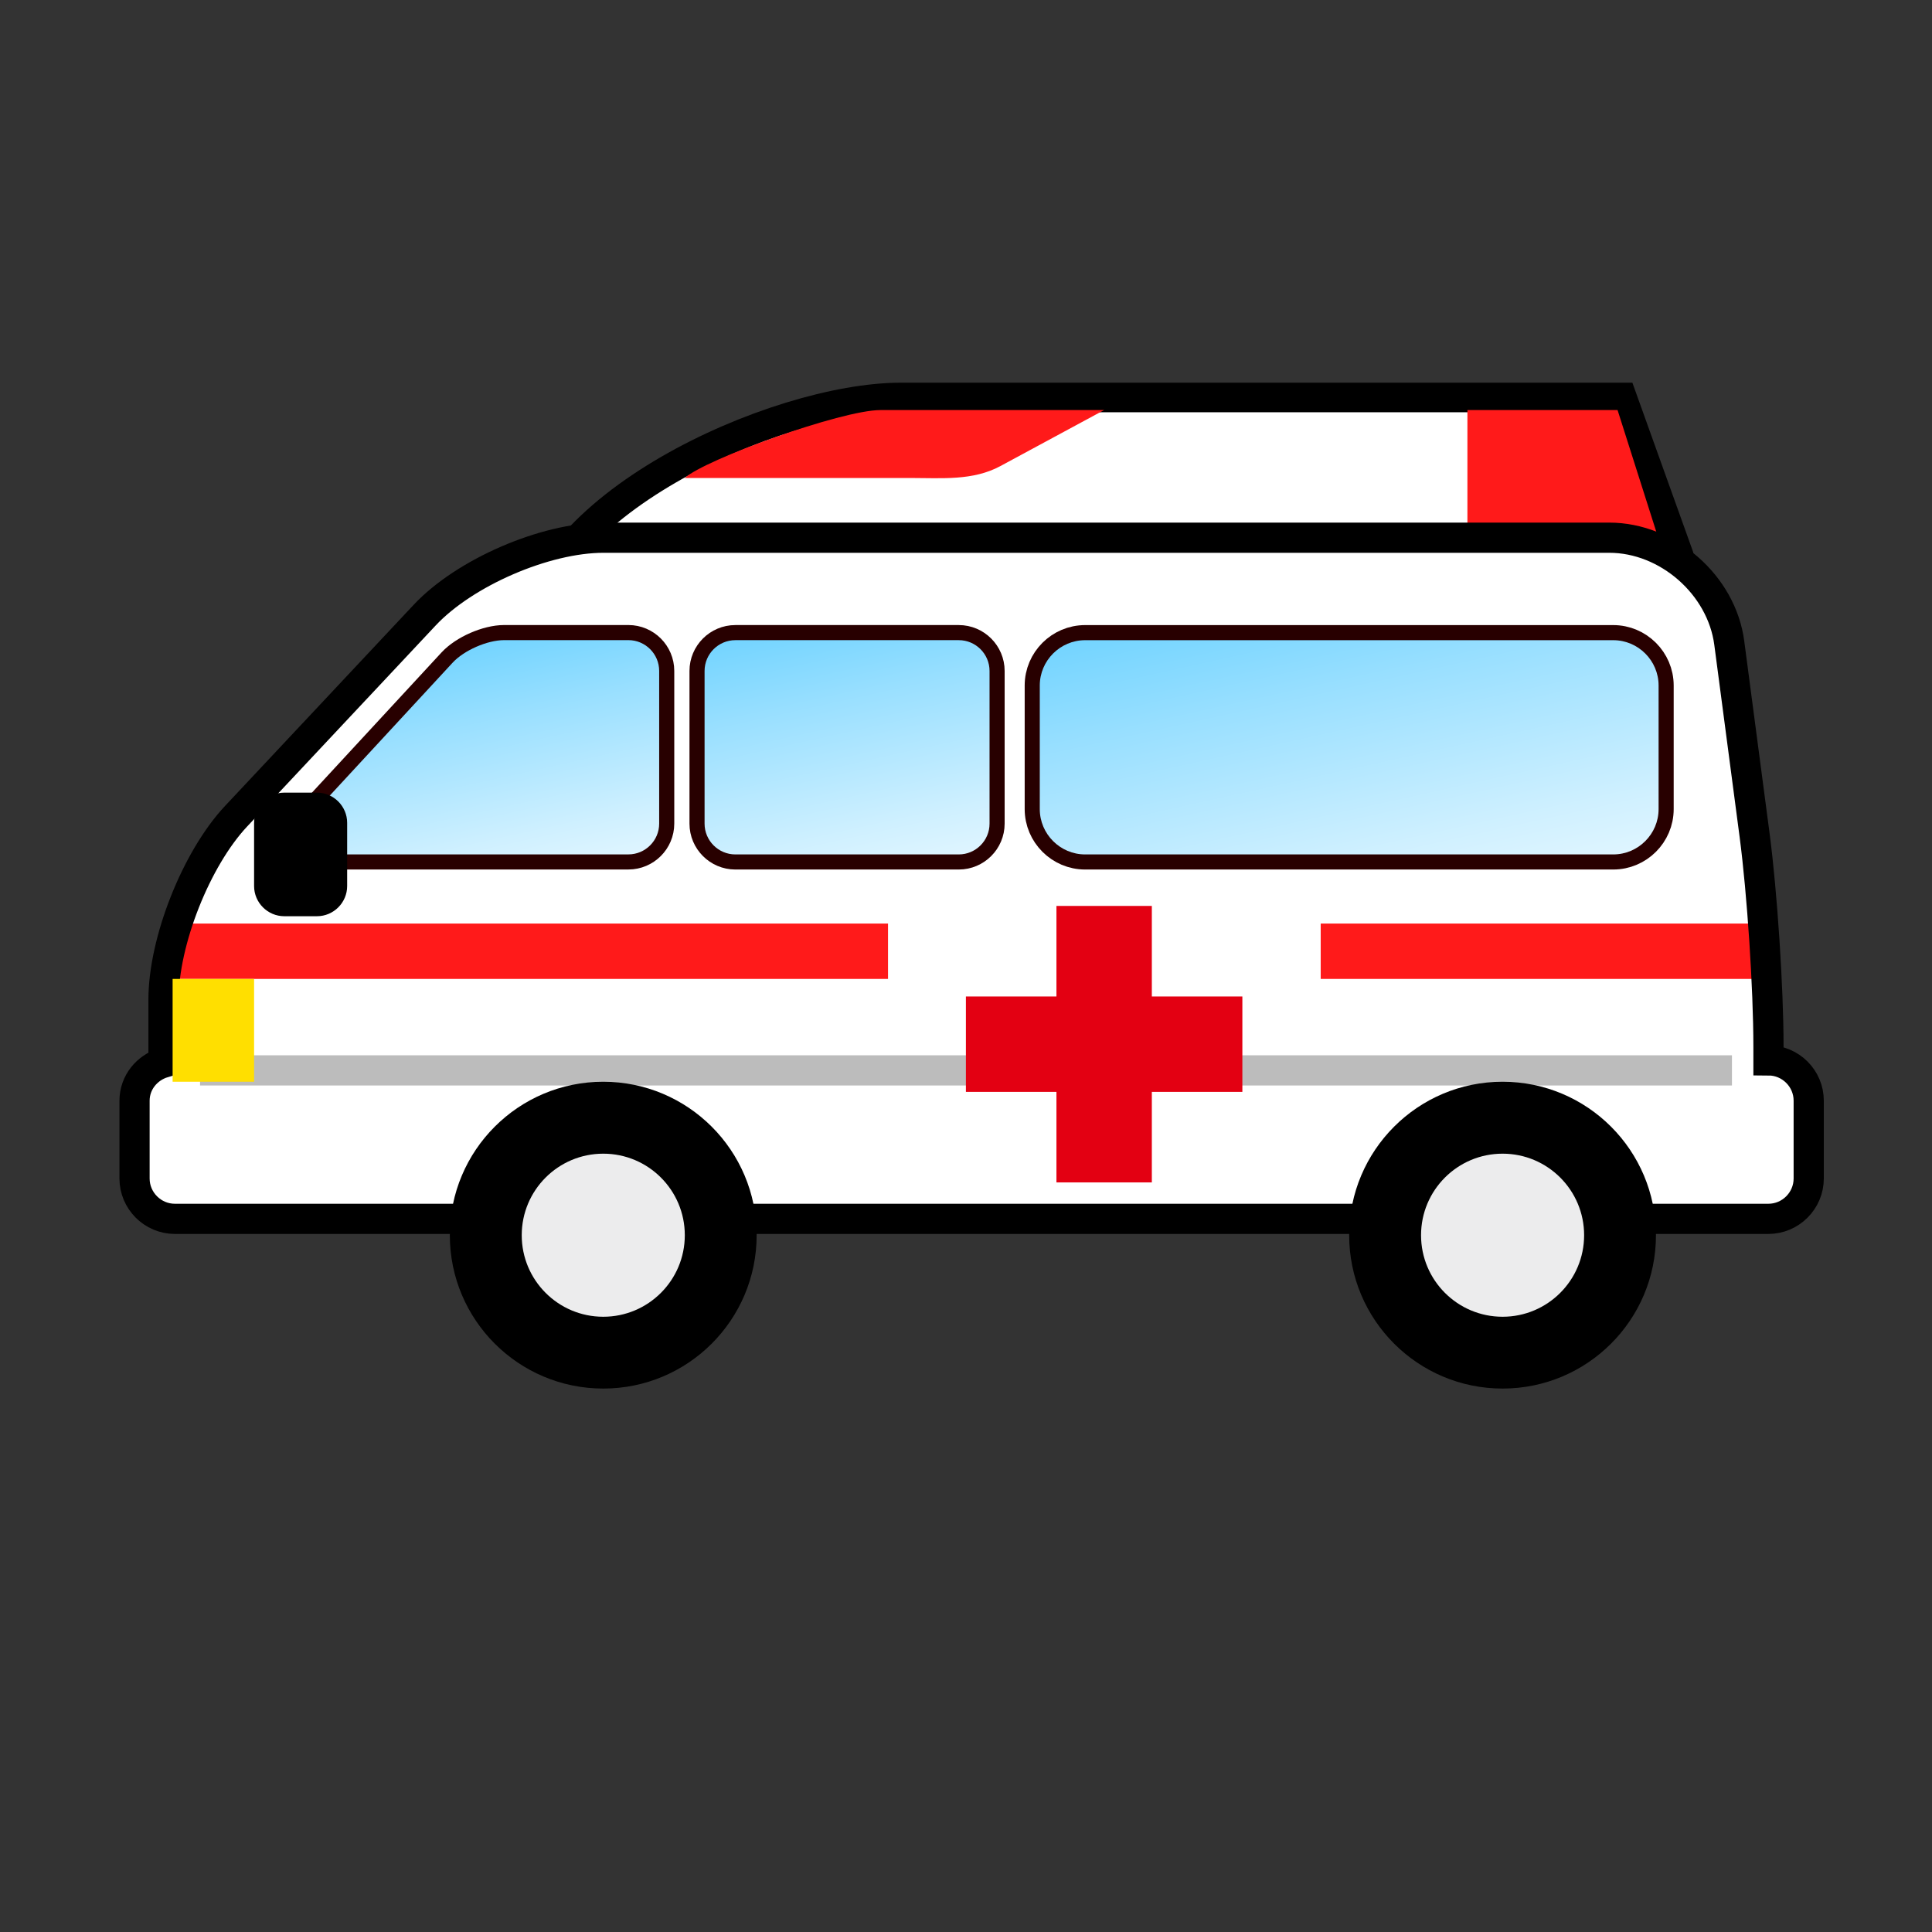 <?xml version="1.0" encoding="utf-8"?>
<!-- Generator: Adobe Illustrator 15.0.2, SVG Export Plug-In . SVG Version: 6.00 Build 0)  -->
<!DOCTYPE svg PUBLIC "-//W3C//DTD SVG 1.1//EN" "http://www.w3.org/Graphics/SVG/1.1/DTD/svg11.dtd">
<svg version="1.1" id="レイヤー_1" xmlns="http://www.w3.org/2000/svg" xmlns:xlink="http://www.w3.org/1999/xlink" x="0px"
	 y="0px" width="64px" height="64px" viewBox="0 0 64 64" enable-background="new 0 0 64 64" xml:space="preserve">
<rect x="0" y="0" width="64" height="64" fill="#333333" stroke="none"/>
<g>
	<g>
		<path fill="#FFFFFF" stroke="#000000" stroke-width="0.98" stroke-miterlimit="10" d="M53.884,25.693
			c0,4.477-2.699,8.141-6.85,8.141H29.839c-4.149,0-7.545-3.664-7.545-8.141l-4.726-4.386c0-4.477,8.121-8.14,12.271-8.14H53.73
			l1.854,5.167L53.884,25.693z"/>
	</g>
	<polygon fill="#FF1A1A" points="53.584,13.584 55.334,19.084 48.61,18.251 48.61,13.584 	"/>
	<path fill="#FFFFFF" d="M58.583,35.126V34.67c0-1.933-0.207-5.083-0.459-7l-0.84-6.373c-0.252-1.917-2.04-3.485-3.974-3.485H19.99
		c-1.934,0-4.598,1.154-5.92,2.563l-6.249,6.663c-1.322,1.41-2.405,4.146-2.405,6.079v2.086c-0.549,0.166-0.959,0.658-0.959,1.259
		v2.578c0,0.734,0.601,1.336,1.336,1.336h52.787c0.735,0,1.336-0.602,1.336-1.336v-2.578C59.917,35.729,59.317,35.128,58.583,35.126
		z"/>
	<rect x="5.718" y="30.594" fill="#FF1A1A" width="23.699" height="1.834"/>
	<rect x="43.75" y="30.594" fill="#FF1A1A" width="14.834" height="1.834"/>
	<path fill="none" stroke="#000000" stroke-miterlimit="10" d="M58.583,35.126V34.67c0-1.933-0.207-5.083-0.459-7l-0.84-6.373
		c-0.252-1.917-2.04-3.485-3.974-3.485H19.99c-1.934,0-4.598,1.154-5.92,2.563l-6.249,6.663c-1.322,1.41-2.405,4.146-2.405,6.079
		v2.086c-0.549,0.166-0.959,0.658-0.959,1.259v2.578c0,0.734,0.601,1.336,1.336,1.336h52.787c0.735,0,1.336-0.602,1.336-1.336
		v-2.578C59.917,35.729,59.317,35.128,58.583,35.126z"/>
	<path fill="#FF1A1A" d="M22.685,15.834h7.492c1.02,0,2.054,0.097,2.965-0.396l3.434-1.854c0,0-0.835,0-1.854,0c0,0-4.251,0-5.555,0
		C27.865,13.584,23.34,15.226,22.685,15.834z"/>
	<g>
		<path fill="none" stroke="#280000" stroke-miterlimit="10" d="M10.143,28.304c-0.561,0-0.708-0.337-0.328-0.749l5.177-5.601
			c0.38-0.412,1.15-0.749,1.71-0.749h4.115c0.561,0,1.019,0.458,1.019,1.019v5.06c0,0.561-0.458,1.019-1.019,1.019H10.143z"/>
		<linearGradient id="SVGID_1_" gradientUnits="userSpaceOnUse" x1="17.377" y1="32.541" x2="14.65" y2="20.227">
			<stop  offset="0" style="stop-color:#FFFFFF"/>
			<stop  offset="0.131" style="stop-color:#F2FBFF"/>
			<stop  offset="0.375" style="stop-color:#CFF0FF"/>
			<stop  offset="0.701" style="stop-color:#98DFFF"/>
			<stop  offset="1" style="stop-color:#5FCEFF"/>
		</linearGradient>
		<path fill="url(#SVGID_1_)" d="M10.143,28.304c-0.561,0-0.708-0.337-0.328-0.749l5.177-5.601c0.38-0.412,1.15-0.749,1.71-0.749
			h4.115c0.561,0,1.019,0.458,1.019,1.019v5.06c0,0.561-0.458,1.019-1.019,1.019H10.143z"/>
	</g>
	<g>
		<path fill="none" stroke="#280000" stroke-miterlimit="10" d="M24.359,28.304c-0.561,0-1.019-0.458-1.019-1.019v-5.06
			c0-0.561,0.458-1.019,1.019-1.019h7.402c0.561,0,1.019,0.458,1.019,1.019v5.06c0,0.561-0.458,1.019-1.019,1.019H24.359z"/>
		<linearGradient id="SVGID_2_" gradientUnits="userSpaceOnUse" x1="29.78" y1="32.522" x2="26.813" y2="19.121">
			<stop  offset="0" style="stop-color:#FFFFFF"/>
			<stop  offset="0.131" style="stop-color:#F2FBFF"/>
			<stop  offset="0.375" style="stop-color:#CFF0FF"/>
			<stop  offset="0.701" style="stop-color:#98DFFF"/>
			<stop  offset="1" style="stop-color:#5FCEFF"/>
		</linearGradient>
		<path fill="url(#SVGID_2_)" d="M24.359,28.304c-0.561,0-1.019-0.458-1.019-1.019v-5.06c0-0.561,0.458-1.019,1.019-1.019h7.402
			c0.561,0,1.019,0.458,1.019,1.019v5.06c0,0.561-0.458,1.019-1.019,1.019H24.359z"/>
	</g>
	<g>
		<path fill="none" stroke="#280000" stroke-miterlimit="10" d="M35.946,28.304c-0.826,0-1.502-0.676-1.502-1.501v-4.095
			c0-0.826,0.676-1.501,1.502-1.501h17.495c0.826,0,1.502,0.676,1.502,1.501v4.095c0,0.826-0.676,1.501-1.502,1.501H35.946z"/>
		<linearGradient id="SVGID_3_" gradientUnits="userSpaceOnUse" x1="46.855" y1="34.516" x2="43.126" y2="17.673">
			<stop  offset="0" style="stop-color:#FFFFFF"/>
			<stop  offset="0.131" style="stop-color:#F2FBFF"/>
			<stop  offset="0.375" style="stop-color:#CFF0FF"/>
			<stop  offset="0.701" style="stop-color:#98DFFF"/>
			<stop  offset="1" style="stop-color:#5FCEFF"/>
		</linearGradient>
		<path fill="url(#SVGID_3_)" d="M35.946,28.304c-0.826,0-1.502-0.676-1.502-1.501v-4.095c0-0.826,0.676-1.501,1.502-1.501h17.495
			c0.826,0,1.502,0.676,1.502,1.501v4.095c0,0.826-0.676,1.501-1.502,1.501H35.946z"/>
	</g>
	<line fill="none" stroke="#BCBCBC" stroke-miterlimit="10" x1="6.627" y1="35.458" x2="57.373" y2="35.458"/>
	<g>
		<path d="M25.065,40.918c0-2.809-2.275-5.084-5.082-5.084c-2.808,0-5.082,2.275-5.082,5.084c0,2.804,2.274,5.08,5.082,5.08
			C22.791,45.998,25.065,43.722,25.065,40.918z"/>
		<circle fill="#ECECED" cx="19.984" cy="40.918" r="2.701"/>
	</g>
	<g>
		<path d="M54.856,40.918c0-2.809-2.273-5.084-5.082-5.084c-2.806,0-5.081,2.275-5.081,5.084c0,2.804,2.275,5.08,5.081,5.08
			C52.583,45.998,54.856,43.722,54.856,40.918z"/>
		<circle fill="#ECECED" cx="49.775" cy="40.918" r="2.701"/>
	</g>
	<polygon fill="#E30012" points="41.155,33.01 38.156,33.01 38.156,30.01 34.996,30.01 34.996,33.01 31.997,33.01 31.997,36.17 
		34.996,36.17 34.996,39.169 38.156,39.169 38.156,36.17 41.155,36.17 	"/>
	<rect x="5.718" y="32.428" fill="#FFDF00" width="2.699" height="3.406"/>
	<g>
		<path d="M11.5,29.351c0,0.55-0.45,1-1,1H9.417c-0.55,0-1-0.45-1-1v-2.094c0-0.55,0.45-1,1-1H10.5c0.55,0,1,0.45,1,1V29.351z"/>
	</g>
</g>
</svg>
